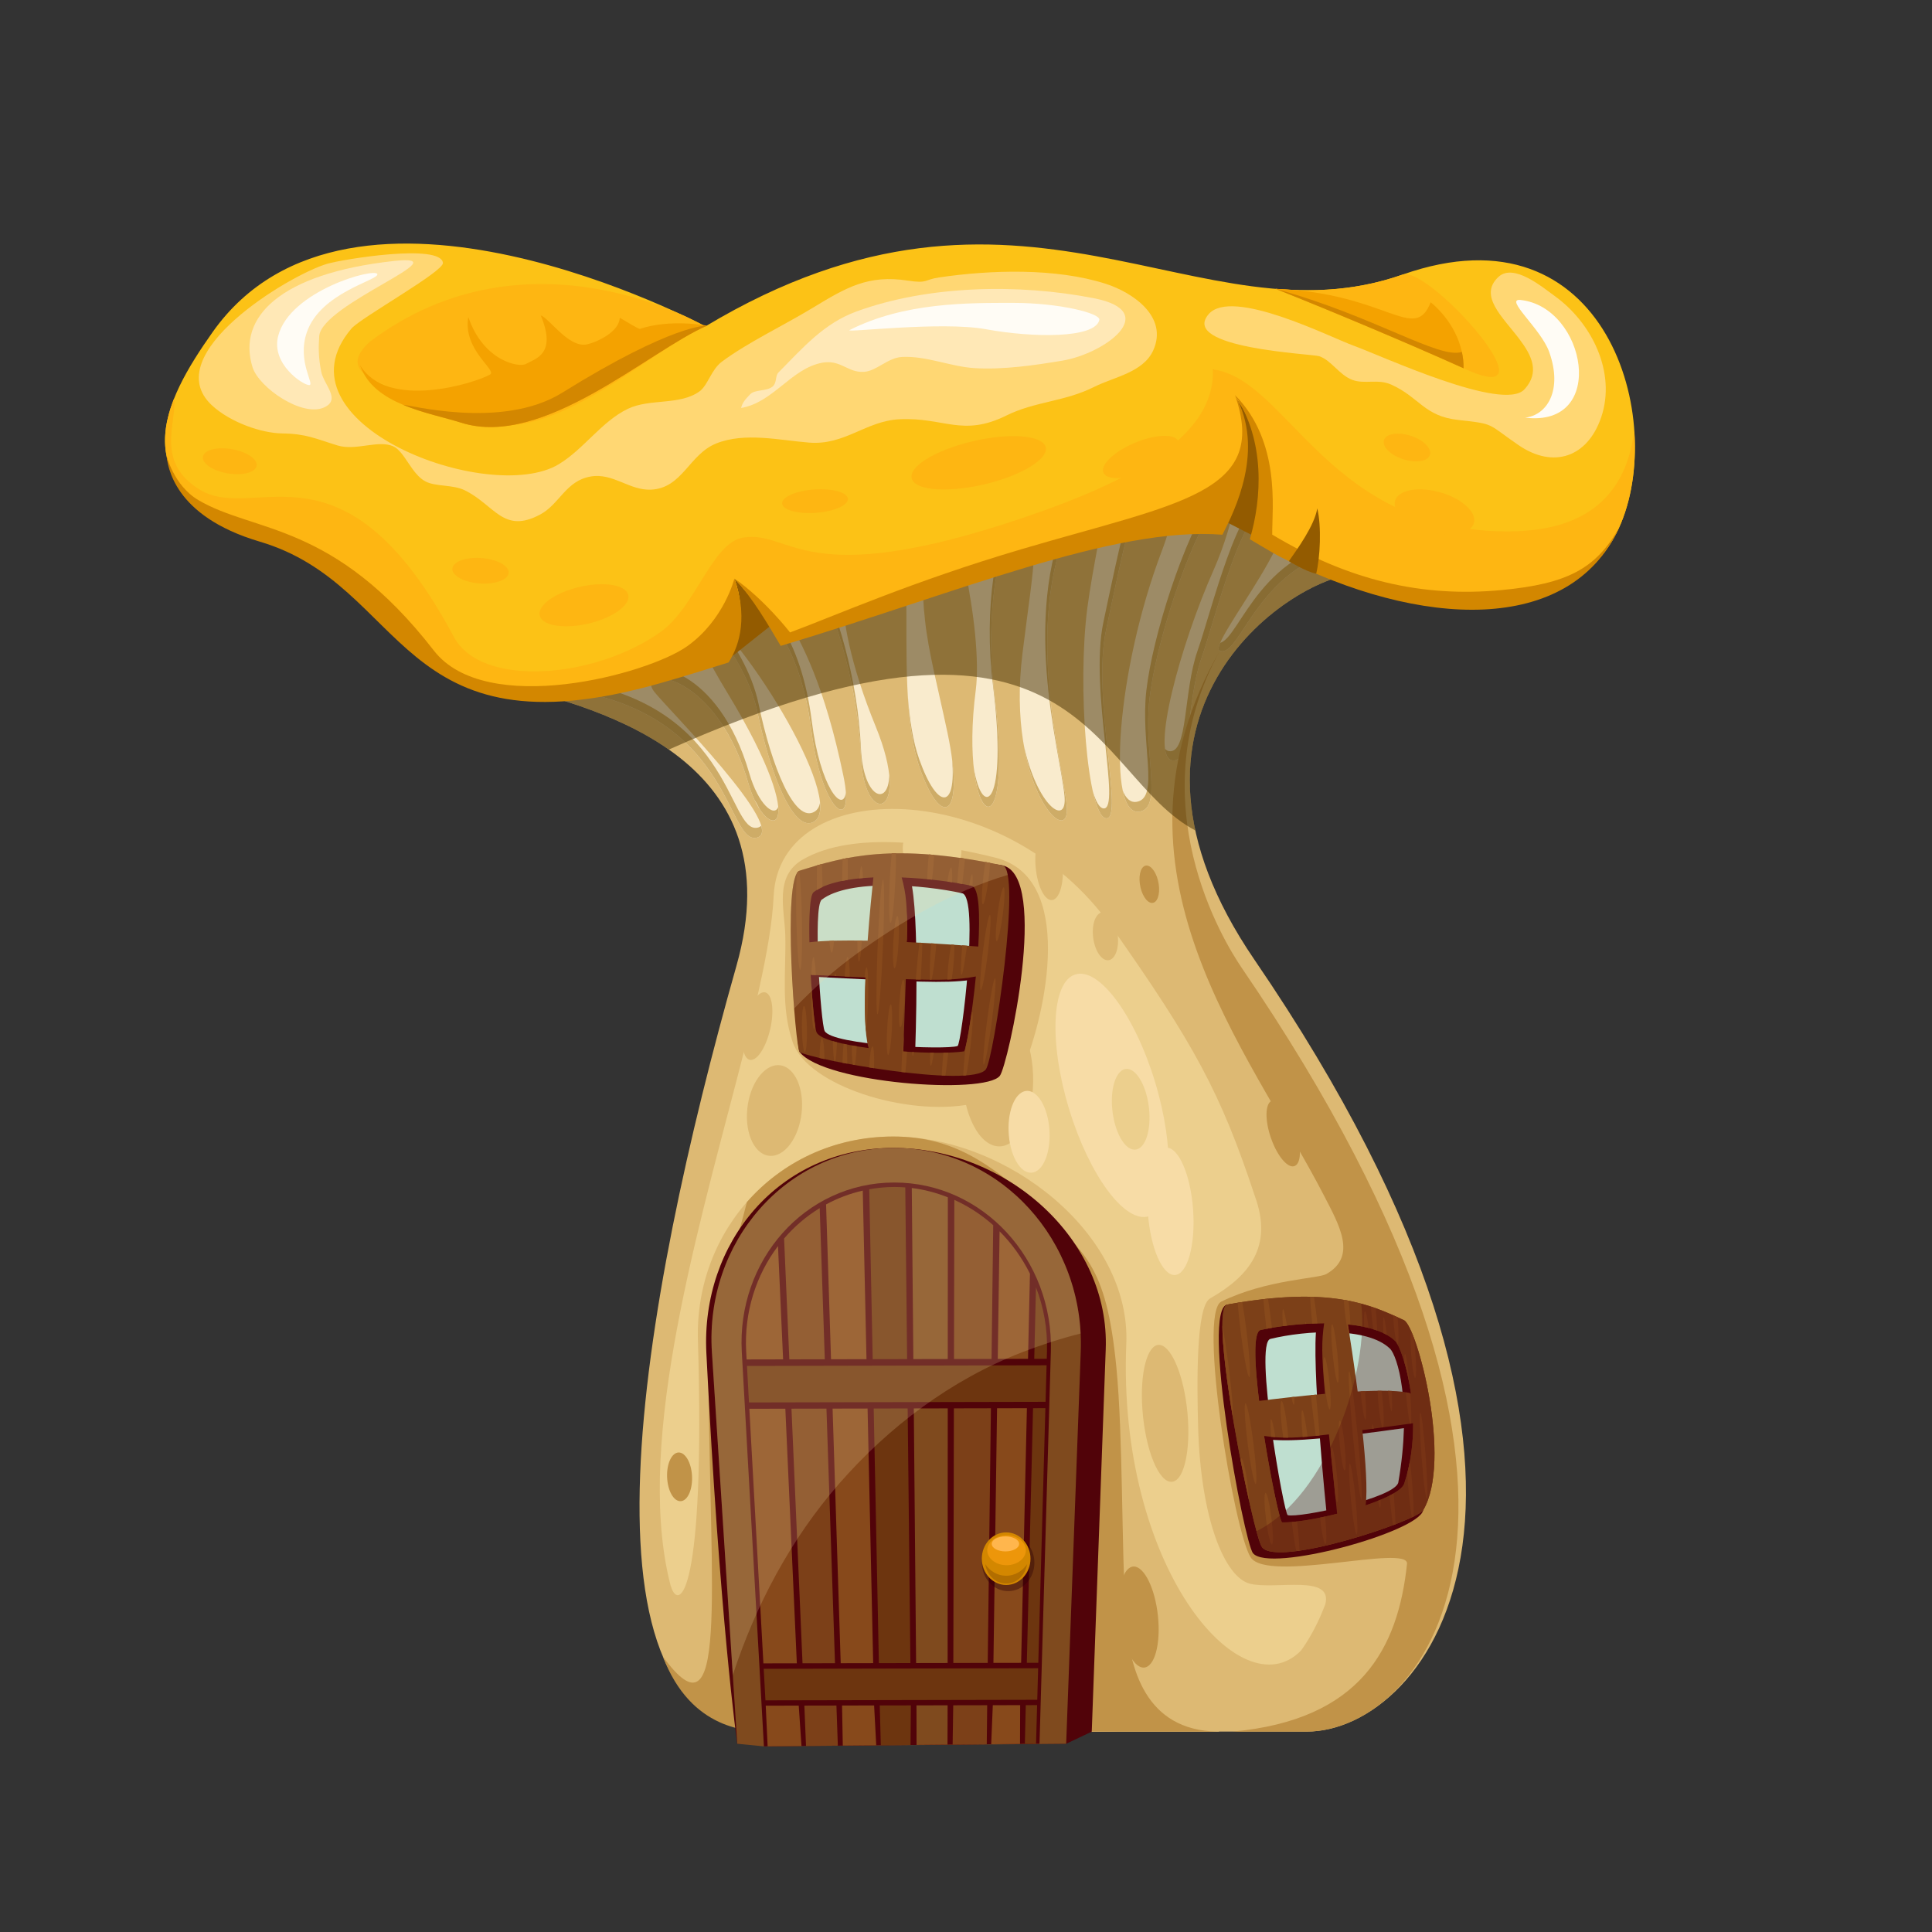 <?xml version="1.0" encoding="utf-8"?>
<!-- Generator: Adobe Illustrator 27.5.0, SVG Export Plug-In . SVG Version: 6.00 Build 0)  -->
<svg version="1.1" id="layer" xmlns="http://www.w3.org/2000/svg" xmlns:xlink="http://www.w3.org/1999/xlink" x="0px" y="0px"
	 viewBox="0 0 450 450" style="enable-background:new 0 0 450 450;" xml:space="preserve">
<rect x="0" y="0" width="450" height="450" fill="#333333" stroke="none"/>
<!-- <rect style="fill:#FFFFFF;" width="450" height="450"/>
<ellipse style="fill:#F2F2F2;" cx="262.071" cy="398.006" rx="133.755" ry="23.873"/>
<ellipse style="fill:#E0E0E0;" cx="263.687" cy="396.006" rx="102.487" ry="16.974"/> -->
<g>
	<g>
		<path style="fill:#DDB973;" d="M315.742,133.62c-21.756-48.642-197.878,25.885-197.878,25.885
			c22.785,5.703,67.198,17.701,53.662,65.477c-22.19,78.32-40.144,178.344,7.586,178.344h125.202
			c28.104,0,72.762-55.52-12.132-179.789C253.401,166.767,299.906,134.899,315.742,133.62z"/>
		<path style="fill:#ECCF8D;" d="M291.188,368.889c-5.961-1.449-11.538-15.19-12.122-36.513c-0.271-9.902-0.533-28.051,2.775-29.941
			c9.201-5.258,14.696-12.148,10.465-23.77c-7.974-24.126-14.125-35.385-33.357-62.715c-24.866-35.336-77.458-35.467-78.752-7.225
			c-2.195,47.902-69.258,187.092,18.691,194.6l55.404,0.007c23.861,0,45.088-5.178,54.372-29.586
			C310.645,366.541,297.13,370.333,291.188,368.889z M226.179,257.155c-14.989,2.941-38.055-4.242-41.55-14.432
			c-2.804-8.176-1.519-16.296-1.716-24.762c-0.142-6.103-2.68-13.838,4.054-17.749c11.976-6.949,32.414-3.561,44.909-0.438
			c18.601,4.649,11.842,36.038,6.384,49.229C236.42,253.449,231.885,256.035,226.179,257.155z"/>
		<path style="fill:#DDB973;" d="M303.017,384.466c-14.002,14.194-42.826-19.748-40.681-71.495
			c1.06-25.577-27.764-48.306-54.359-48.252c-26.594,0.054-46.174,21.768-45.417,47.394c1.751,59.284-4.431,63.611-6.344,57.261
			c-4.434,8.542,9.42,30.377,10.693,31.164c3.477,1.812,7.52,2.788,12.204,2.788h104.746
			C286.079,400.232,312.242,395.217,303.017,384.466z"/>
		<g>
			<path style="fill:#F9EBCD;" d="M127.569,160.092c43.109,3.773,41.423,36.767,48.7,35.02c7.408-1.778-20.763-30.043-23.853-33.949
				c-4.822-6.095,14.168-5.487,21.874,21.246c4.237,14.696,15.654,12.764-4.817-20.952c-20.127-33.151,3.12-14.16,6.984,4.576
				c3.029,14.687,8.556,28.313,13.246,25.287c7.466-4.817-17.822-45.758-28.529-50.949c-16.036-7.774,21.958-16.749,27.807,29.756
				c2.442,19.415,10.336,24.469,7.466,10.597c-8.67-41.905-21.193-39.898-18.624-54.187c2.865-15.936,21.313,17.522,22.719,49.852
				c0.722,16.617,12.114,14.068,3.444-7.126c-11.652-28.483-8.774-44.493-1.437-48.828c14.72-8.697,4.174,37.409,11.72,58.602
				c5.135,14.421,10.569,11.346,6.422-8.349c-4.495-21.354-8.805-32.286-2.087-49.611c3.051-7.867,10.469,25.805,8.67,39.657
				c-4.105,31.597,9.27,40.322,4.335,0.723c-2.218-17.797,0.791-36.526,5.057-37.329c6.249-1.177,4.275,5.551,1.485,28.099
				c-3.853,31.148,11.279,46.077,10.316,35.48c-0.963-10.597-11.078-44.313,2.408-69.841s4.817,5.298,2.408,23.602
				c-2.408,18.303,0,48.648,4.335,49.13c4.335,0.482-3.372-27.937,0-43.832c3.372-15.895,7.691-37.521,12.55-41.383
				c4.86-3.862,5.87,8.683,0.454,22.92c-10.597,27.856-13.005,62.295-5.073,60.727c5.311-1.05,0.738-13.684,2.183-26.208
				c1.445-12.523,8.562-35.329,15.895-46.4s3.938,5.336-0.963,16.377c-7.711,17.369-14.843,43.437-9.633,44.313
				c4.544,0.764,3.372-13.968,6.743-23.602c3.372-9.633,9.688-36.306,16.377-36.125c12.609,0.341-15.358,32.935-12.042,34.198
				c5.195,1.978,9.29-23.791,35.059-24.272l-69.257-52.794l-114.154,53.946L127.569,160.092z"/>
			<g>
				<path style="fill:#CEAC67;" d="M202.511,118.868c-3.79,2.239-6.372,7.635-6.339,16.286c0.299-7.728,2.806-12.61,6.376-14.719
					c5.506-3.253,7.476,1.164,8.181,9.076C210.156,120.663,208.332,115.429,202.511,118.868z"/>
				<path style="fill:#CEAC67;" d="M200.525,174.233c-1.391-31.99-19.645-65.096-22.479-49.328c-0.108,0.6-0.179,1.161-0.235,1.707
					c0.005-0.026,0.007-0.05,0.012-0.076c2.865-15.936,21.313,17.522,22.719,49.852c0.561,12.912,7.559,14.245,6.587,4.259
					C206.913,188.033,201.035,185.963,200.525,174.233z"/>
				<path style="fill:#CEAC67;" d="M189.801,189.007c-4.641,2.994-10.109-10.489-13.106-25.021
					c-1.529-7.413-6.123-14.858-9.815-19.036c-1.148-1.175-2.244-2.178-3.267-2.981c-1.34-0.814-2.086-0.473-1.744,1.423
					c2.321-0.714,12.188,11.007,14.587,22.642c3.029,14.687,8.556,28.313,13.246,25.287c1.108-0.715,1.48-2.24,1.3-4.311
					C190.818,187.905,190.438,188.597,189.801,189.007z"/>
				<path style="fill:#CEAC67;" d="M189.087,168.037c-4.947-39.329-33.1-38.552-31.279-32.695
					c3.794-3.842,26.733-0.514,31.173,34.785c2.175,17.295,8.67,23.18,8.036,14.457
					C196.365,189.626,191.013,183.356,189.087,168.037z"/>
				<path style="fill:#CEAC67;" d="M176.508,192.76c-7.2,1.728-5.532-30.918-48.187-34.652l7.708-29.773l-0.271,0.128l-8.188,31.629
					c43.109,3.773,41.423,36.767,48.7,35.02c1.214-0.291,1.459-1.304,1.029-2.793C177.102,192.516,176.856,192.676,176.508,192.76z"
					/>
				<path style="fill:#CEAC67;" d="M174.55,180.19c-7.235-25.096-24.504-26.919-22.182-21.889
					c3.165-1.648,15.939,3.358,21.922,24.108c0.416,1.443,0.903,2.72,1.42,3.828c0.482,0.785,0.89,1.521,1.211,2.197
					c2.312,3.545,4.695,3.758,4.34-0.465C180.32,190.443,176.595,187.281,174.55,180.19z"/>
				<path style="fill:#CEAC67;" d="M218.397,119.504c-3.401,8.77-3.936,15.888-3.062,23.575c-0.598-7.086,0.102-13.835,3.268-22.001
					c1.853-4.779,5.315,5.774,7.347,17.898C223.995,126.269,220.32,114.545,218.397,119.504z"/>
				<path style="fill:#CEAC67;" d="M296.151,117.385c0.916,0.025,1.596,0.237,2.111,0.578c-0.302-1.28-1.257-2.063-3.133-2.113
					c-6.619-0.179-12.868,26.213-16.204,35.745c-3.336,9.532-2.176,24.109-6.672,23.353c-0.357-0.06-0.649-0.25-0.893-0.538
					c0.21,1.572,0.741,2.545,1.671,2.701c4.544,0.764,3.372-13.968,6.743-23.602C283.146,143.876,289.462,117.204,296.151,117.385z"
					/>
				<path style="fill:#CEAC67;" d="M214.108,176.854c-1.506-4.229-2.277-9.467-2.678-15.054c0.359,6.403,1.136,12.456,2.839,17.238
					c4.54,12.75,9.308,11.813,7.488-2.185C222.802,188.604,218.354,188.779,214.108,176.854z"/>
				<path style="fill:#CEAC67;" d="M267.733,162.822c1.445-12.523,8.562-35.329,15.895-46.4c1.558-2.353,2.628-3.455,3.306-3.641
					c-0.072-2.294-1.27-2.301-4.196,2.116c-7.256,10.955-14.298,33.521-15.728,45.912c-1.43,12.391,3.096,24.893-2.16,25.932
					c-1.46,0.289-2.564-0.659-3.33-2.564c0.727,3.405,2.059,5.243,4.03,4.853C270.862,187.98,266.288,175.345,267.733,162.822z"/>
				<path style="fill:#CEAC67;" d="M317.072,125.713c-23.12,0.951-28.158,22.741-32.865,24.019c-0.434,1.03-0.516,1.692-0.098,1.851
					c5.196,1.978,9.29-23.791,35.059-24.273L317.072,125.713z"/>
				<path style="fill:#CEAC67;" d="M240.252,125.397c-0.337-2.548-1.505-3.341-3.983-2.875c-4.222,0.795-7.199,19.327-5.004,36.936
					c3.539,28.398-2.434,31.666-4.447,19.419c1.634,14.864,8.565,12.868,4.79-17.421c-2.218-17.796,0.791-36.526,5.057-37.329
					C238.527,123.778,239.654,124.136,240.252,125.397z"/>
				<path style="fill:#CEAC67;" d="M257.618,146.766c3.372-15.895,7.691-37.521,12.55-41.383c1.146-0.91,2.074-0.9,2.758-0.179
					c-0.649-1.937-1.852-2.545-3.507-1.229c-4.809,3.821-9.082,25.22-12.418,40.948c-3.336,15.728,4.289,43.847,0,43.37
					c-0.902-0.1-1.718-1.518-2.424-3.845c0.834,3.683,1.866,6.02,3.041,6.15C261.953,191.08,254.246,162.661,257.618,146.766z"/>
				<path style="fill:#CEAC67;" d="M257.597,108.167c-0.213-3.032-2.079-1.661-7.268,8.16c-13.345,25.259-3.336,58.621-2.383,69.106
					c0.664,7.307-6.401,2.336-9.458-11.772c2.796,15.889,10.682,21.791,9.978,14.047c-0.963-10.597-11.078-44.313,2.408-69.841
					C254.627,110.764,256.663,108.028,257.597,108.167z"/>
			</g>
		</g>
		<path style="fill:#C19348;" d="M262.198,376.259c-0.998-16.09-0.612-41.697-2.166-57.714c-2.387-24.605-7.579-26.666-18.75-37.883
			c-10.544-9.647-19.343-15.971-33.306-15.943c-13.881,0.028-25.842,5.965-34.007,15.271c-3.552,14.185-9.021,27.879-8.92,42.507
			c0.335,48.428,4.541,84.211-10.65,63.343c6.607,17.316,20.028,17.485,24.712,17.485h104.435
			C266.824,403.008,262.976,388.801,262.198,376.259z"/>
		<g>
			<g>
				<path style="fill:#510309;" d="M171.717,406.157h76.615l5.958-2.823l3.253-89c1.01-25.579-22.973-47.016-49.568-46.962
					c-26.594,0.054-44.726,22.113-43.451,47.718C167.626,377.39,171.717,406.157,171.717,406.157z"/>
				<path style="fill:#7F4A1E;" d="M171.717,406.157l6.213,0.606l70.402-0.606l3.4-91.4c0.951-25.579-18.551-47.439-43.613-47.385
					c-25.061,0.054-43.96,21.996-42.305,47.568L171.717,406.157z"/>
				<path style="fill:#510309;" d="M177.93,406.763l64.191-0.606l2.644-91.385c0.616-21.29-15.761-39.385-36.536-39.341
					c-20.774,0.045-36.651,18.208-35.45,39.494L177.93,406.763z"/>
				<g>
					<path style="fill:#87491B;" d="M181.21,290.232c-5.108,6.763-7.917,15.396-7.407,24.628l0.098,1.781l8.499-0.018
						L181.21,290.232z"/>
					<path style="fill:#7C4018;" d="M190.928,281.393c-3.116,1.905-5.913,4.296-8.299,7.074l1.222,28.153l8.26-0.018
						L190.928,281.393z"/>
					<path style="fill:#87491B;" d="M200.955,277.317c-3.016,0.688-5.885,1.77-8.544,3.217l1.149,36.065l8.26-0.018L200.955,277.317
						z"/>
					<path style="fill:#6D350F;" d="M210.855,276.571c-0.843-0.062-1.691-0.104-2.548-0.102c-1.993,0.004-3.942,0.195-5.842,0.536
						l0.804,39.574l8.017-0.017L210.855,276.571z"/>
					<path style="fill:#7F4A1E;" d="M220.771,278.876c-2.67-1.053-5.473-1.815-8.396-2.164l0.361,39.846l8.017-0.017
						L220.771,278.876z"/>
					<path style="fill:#7C4018;" d="M231.341,285.379c-2.7-2.411-5.748-4.412-9.057-5.902l-0.081,37.061l8.746-0.019
						L231.341,285.379z"/>
					<path style="fill:#87491B;" d="M239.895,296.667c-1.826-3.673-4.215-7.011-7.071-9.865l-0.425,29.714l7.047-0.015
						L239.895,296.667z"/>
					<path style="fill:#6D350F;" d="M241.301,299.849l-0.406,16.65l2.917-0.006l0.05-1.782
						C244.007,309.483,243.086,304.456,241.301,299.849z"/>
					<polygon style="fill:#6D350F;" points="243.533,326.51 243.77,318.003 173.986,318.152 174.455,326.657 					"/>
					<polygon style="fill:#87491B;" points="186.681,406.68 186.041,397.271 178.356,397.287 178.796,406.755 					"/>
					<polygon style="fill:#7C4018;" points="195.151,406.6 194.819,397.253 187.351,397.268 187.736,406.67 					"/>
					<polygon style="fill:#6D350F;" points="212.082,406.44 212.158,397.216 204.909,397.232 205.161,406.506 					"/>
					<polygon style="fill:#7C4018;" points="229.837,406.273 229.935,397.179 222.028,397.196 221.886,406.348 					"/>
					<polygon style="fill:#87491B;" points="237.582,406.199 237.617,397.163 231.246,397.177 230.866,406.263 					"/>
					<polygon style="fill:#6D350F;" points="241.313,406.157 241.564,397.155 238.927,397.161 238.708,406.157 					"/>
					<polygon style="fill:#7F4A1E;" points="220.691,406.359 220.717,397.199 213.468,397.214 213.483,406.427 					"/>
					<polygon style="fill:#87491B;" points="204.091,406.516 203.598,397.234 196.13,397.25 196.304,406.589 					"/>
					<polygon style="fill:#6D350F;" points="241.599,395.916 241.804,388.564 177.882,388.698 178.288,396.048 					"/>
					<polygon style="fill:#87491B;" points="182.92,328.114 174.537,328.132 177.812,387.43 185.596,387.414 					"/>
					<polygon style="fill:#7C4018;" points="192.497,328.094 184.35,328.111 186.923,387.411 194.488,387.396 					"/>
					<polygon style="fill:#87491B;" points="202.074,328.073 193.926,328.091 195.816,387.393 203.381,387.377 					"/>
					<polygon style="fill:#7C4018;" points="230.805,328.012 222.179,328.031 222.049,387.338 230.059,387.321 					"/>
					<polygon style="fill:#87491B;" points="239.185,327.995 232.235,328.009 231.387,387.318 237.84,387.305 					"/>
					<polygon style="fill:#6D350F;" points="240.615,327.992 239.168,387.302 241.839,387.296 243.491,327.986 					"/>
					<polygon style="fill:#7F4A1E;" points="220.749,328.034 212.841,328.051 213.379,387.356 220.722,387.341 					"/>
					<polygon style="fill:#6D350F;" points="211.411,328.054 203.503,328.07 204.708,387.374 212.051,387.359 					"/>
				</g>
			</g>
			<path style="opacity:0.4;fill:#2D0107;" d="M240.934,364.008c0,3.647-2.737,6.604-6.112,6.604c-3.376,0-6.112-2.957-6.112-6.604
				c0-3.647,2.737-6.604,6.112-6.604C238.197,357.404,240.934,360.361,240.934,364.008z"/>
			<ellipse style="fill:#D38700;" cx="234.353" cy="363.047" rx="5.669" ry="6.125"/>
			<path style="fill:#ED960A;" d="M238.94,361.083c0,1.923-2.012,3.483-4.493,3.483c-2.482,0-4.493-1.559-4.493-3.483
				c0-1.924,2.012-3.483,4.493-3.483C236.928,357.6,238.94,359.159,238.94,361.083z"/>
			<path style="fill:#FFB64D;" d="M237.377,359.605c0,0.966-1.429,1.749-3.191,1.749s-3.191-0.783-3.191-1.749
				c0-0.966,1.429-1.749,3.191-1.749S237.377,358.639,237.377,359.605z"/>
			<path style="fill:#B26E00;" d="M234.353,367.024c-2.004,0-3.767-1.066-4.867-2.689c0.373,2.551,2.401,4.507,4.867,4.507
				c2.466,0,4.494-1.956,4.867-4.507C238.12,365.958,236.357,367.024,234.353,367.024z"/>
		</g>
		<path style="fill:#C19348;" d="M289.221,225.434c-4.078-5.969-24.371-38.693-5.111-73.851
			c-29.135,51.001,6.587,92.598,24.288,126.917c3.527,6.837,7.765,14.149,0.511,18.26c-1.897,1.075-13.857,1.229-24.439,6.405
			c-5.503,2.692,2.961,53.421,6.812,59.538c3.855,6.122,36.94-3.149,36.439,1.562c-2.079,19.579-10.708,36.337-40.639,39.061h17.234
			C332.419,403.326,374.114,349.704,289.221,225.434z"/>
		<path style="fill:#F7DCA6;" d="M269.006,251.914c4.74,15.549,4.108,29.593-1.411,31.368c-5.519,1.775-13.835-9.391-18.575-24.94
			c-4.74-15.549-4.108-29.593,1.411-31.368C255.95,225.198,264.266,236.365,269.006,251.914z"/>
		<path style="fill:#F7DCA6;" d="M277.894,281.741c0.589,8.191-1.29,15.01-4.197,15.23c-2.907,0.221-5.742-6.241-6.331-14.431
			c-0.589-8.191,1.29-15.01,4.197-15.23C274.47,267.089,277.305,273.55,277.894,281.741z"/>
		<path style="opacity:0.5;fill:#422C00;" d="M278.424,193.436c-8.169-37.848,24.546-58.785,37.318-59.817
			c-21.756-48.642-197.877,25.885-197.877,25.885c10.628,2.66,25.961,6.692,37.925,15.084
			C252.446,131.418,253.828,180.445,278.424,193.436z"/>
		<g>
			<g>
				<g>
					<g>
						<g>
							<g>
								<g>
									<path style="fill:#935B00;" d="M292.832,125.268l-18.133-9.3c0,0,0-34.567-0.335-35.574
										c-0.336-1.007,37.252,17.116,37.252,17.116L292.832,125.268z"/>
									<path style="fill:#935B00;" d="M181.24,144.362l6.311-27.282c0,0-34.568,0-35.574-0.336
										c-1.007-0.336,17.116,37.252,17.116,37.252L181.24,144.362z"/>
									<path style="fill:#FCC216;" d="M326.718,63.949c-47.656,16.78-88.6-32.218-162.433,12.081c0,0-82.559-44.3-114.777,1.342
										c-11.384,16.128-22.15,36.245,12.082,47.656c34.232,11.411,32.889,49.67,91.956,33.561
										c5.235-1.428,10.419-2.975,15.548-4.592c2.872-4.414,4.93-10.861,1.957-19.239c4.199,4.339,8.109,10.233,10.95,14.997
										c40.306-13.731,76.274-29.857,102.361-26.438c4.478-8.685,9.484-24.124-1.859-37.282
										c8.974,7.118,15.356,22.202,10.331,39.233c1.49,0.509,2.947,1.087,4.353,1.775c31.547,15.438,68.464,20.808,79.874-4.027
										C388.47,98.181,374.374,47.168,326.718,63.949z"/>
									<path style="fill:#FEB612;" d="M86.088,79.631c-10.094,9.346,9.347,10.468,22.432,17.384
										c17.686,9.348,42.182-15.099,55.765-20.985C164.285,76.03,123.287,51.592,86.088,79.631z"/>
									<path style="fill:#FEB612;" d="M337.252,83.933c29.394,15.86-4.132-22.238-10.533-19.984
										c-10.044,3.536-19.791,4.14-29.611,3.326C310.621,72.66,325.521,77.603,337.252,83.933z"/>
									<path style="fill:#F4A200;" d="M136.673,80.22c-4.187,0.88-8.804-6.176-10.715-6.742
										c3.806,9.093-1.317,10.062-3.461,11.291c-1.585,0.908-9.915-0.647-13.419-10.934c-1.342,7.719,6.845,12.408,5.034,13.424
										c-3.522,1.975-23.828,8.39-30.247-2.192c3.133,9.253,15.992,10.999,23.588,13.399
										c19.075,6.027,43.641-16.726,57.223-22.612c0,0-8.501-1.632-15.633,0.75c-0.244,0.082-3.101-1.646-4.687-2.597
										C144.25,77.284,139.018,79.726,136.673,80.22z"/>
									<path style="fill:#F4A200;" d="M340.887,85.773c0.118-5.432-2.79-11.357-7.654-15.374
										c-3.809,9.688-10.233-2.181-36.126-3.124C310.621,72.66,328.368,80.125,340.887,85.773z"/>
									<path style="fill:#FEB612;" d="M238.118,120.666c-51.126,17.263-53.649,2.814-64.94,4.531
										c-7.324,1.113-11.104,16.131-19.297,21.982c-15.273,10.907-41.77,13.119-48.16,1.174
										c-25.674-47.992-46.09-26.446-59.067-34.232c-10.609-6.366-5.462-15.578-6.074-21.38
										c-4.854,12.126-2.876,24.325,21.009,32.287c34.232,11.411,32.889,49.67,91.956,33.561
										c5.235-1.428,10.419-2.975,15.548-4.592c2.872-4.414,4.93-10.861,1.957-19.239c4.199,4.339,8.109,10.233,10.95,14.997
										c40.306-13.731,76.274-29.857,102.361-26.438c3.439-6.67,11.966-26.562-1.859-37.282
										C283.09,101.536,263.96,111.94,238.118,120.666z"/>
									<path style="fill:#FEB612;" d="M347.526,123.687c-38.93-2.014-47.976-35.369-65.024-37.652
										c13.677,14.39,13.662,27.945,10.331,39.233c0,0,3.635,2.482,5.041,3.17c31.547,15.438,67.776,19.412,79.186-5.423
										c2.928-6.373,4.163-14.471,3.596-22.704C378.073,120.559,362.844,124.479,347.526,123.687z"/>
									<path style="fill:#FFD773;" d="M57.408,99.172c2.911,1.109,5.9,1.749,8.331,1.78c5.565,0.07,7.79,1.237,12.848,2.794
										c4.338,1.335,9.478-1.362,12.995,0.206c2.683,1.196,4.228,6.45,7.513,8.181c2.375,1.251,6.369,0.702,9.13,2.052
										c7.027,3.436,8.978,10.283,17.626,5.638c4.496-2.415,5.939-7.855,11.75-8.839c5.212-0.882,9.002,3.283,14.012,3.065
										c7.353-0.32,8.85-8.213,15.227-10.764c6.67-2.669,14.769-0.73,21.655-0.19c8.296,0.65,13.174-5.042,20.977-5.439
										c10.353-0.528,14.677,4.201,24.913-0.864c6.716-3.323,13.576-3.208,20.494-6.689c4.594-2.312,11.41-3.343,13.737-8.509
										c3.508-7.785-4.679-13.438-11.082-15.496c-11.555-3.712-26.758-3.252-38.743-1.485c-3.722,0.549-2.621,1.468-7.338,0.746
										c-9.214-1.411-14.257,1.541-22.178,6.355c-6.669,4.053-15.158,8.069-21.156,12.543c-2.438,1.819-3.247,5.462-5.143,6.864
										c-4.545,3.362-11.653,1.633-16.777,4.12c-6.086,2.953-10.205,9.338-16.014,12.865c-16.15,9.806-67.093-9.5-48.325-31.581
										c2.136-2.514,21.556-13.296,21.308-15.301c-0.565-4.581-23.437-0.825-27.001,0.23
										c-8.846,2.622-39.427,21.083-26.876,32.891C51.43,96.354,54.376,98.017,57.408,99.172z"/>
									<path style="fill:#FFD773;" d="M353.919,79.01c2.859,3.785,4.797,7.713,1.156,11.674
										c-4.941,5.373-33.124-7.754-39.833-10.185c-5.46-1.978-28.324-13.593-33.724-7.325c-6.84,7.952,24.096,9.235,25.756,9.794
										c2.82,0.949,4.635,4.339,7.683,5.503c2.847,1.087,5.98-0.287,9.076,1.104c6.611,2.969,7.64,7.367,15.605,8.239
										c8.762,0.96,6.676,0.815,14.069,5.873c8.208,5.615,16.106,2.705,19.234-6.475c3.591-10.538-2.264-22.151-10.889-28.315
										c-2.739-1.957-9.478-7.689-13.022-4.409C344.301,68.861,349.982,73.799,353.919,79.01z"/>
								</g>
								<path style="fill:#FFE8B6;" d="M74.351,78.315c-0.19,2.73-0.175,4.865,0.439,8.139c0.586,3.122,4.665,6.536,0.816,8.394
									c-5.13,2.477-15.288-4.558-16.779-9.298C55.179,73.955,65.154,63.71,91.69,60.794
									C108.127,58.988,74.876,70.769,74.351,78.315z"/>
								<path style="fill:#FFE8B6;" d="M192.229,84.388c-0.23,0.021-0.467,0.053-0.714,0.097
									c-7.183,1.304-11.357,9.238-18.892,10.544c0.258-1.265,1.155-2.214,2.131-3.219c1.078-1.11,3.863-0.649,5.186-1.764
									c1.088-0.917,0.553-2.452,1.391-3.3c5.761-5.825,10.558-11.423,18.191-14.21c16.702-6.1,37.773-6.507,55.271-3.071
									c15.859,3.114,2.549,12.885-7.346,14.538c-6.493,1.084-13.84,2.146-20.43,1.743c-5.629-0.344-11.177-2.881-16.883-2.606
									c-3.382,0.164-5.971,3.327-8.97,3.478C197.646,86.795,196.007,84.049,192.229,84.388z"/>
							</g>
							<path style="fill:#D38700;" d="M94.042,94.358c4.542,1.878,9.628,2.913,13.41,4.108
								c19.075,6.027,43.641-16.726,57.224-22.612c0,0-7.768-0.525-33.745,15.628C116.687,100.339,94.239,93.93,94.042,94.358z"/>
							<path style="fill:#D38700;" d="M340.887,85.773c0.027-1.254-0.107-2.534-0.389-3.811
								c-5.251,1.803-20.309-8.324-43.391-14.688C310.621,72.66,328.368,80.125,340.887,85.773z"/>
						</g>
					</g>
				</g>
				<path style="fill:#FFFCF5;" d="M256.059,74.522c-0.987,4.352-15.534,4.154-26.371,2.168c-10.509-1.927-33.215,0.903-31.79,0.181
					c12.732-6.449,27.427-6.322,38.112-6.322C246.694,70.548,256.412,72.963,256.059,74.522z"/>
				<path style="fill:#FFFCF5;" d="M71.461,77.412c-2.348,6.864,1.988,12.282,0.542,12.282c-1.446,0-8.851-4.877-7.225-11.379
					c2.66-10.638,22.759-16.075,23.12-14.45C88.211,65.277,74.649,68.093,71.461,77.412z"/>
				<path style="fill:#FFFCF5;" d="M354.191,69.87c-3.966-0.436,4.685,6.657,6.629,12.058c3.251,9.031-0.542,14.811-5.599,15.353
					C374.548,99.629,369.445,71.547,354.191,69.87z"/>
			</g>
			<path style="fill:#D38700;" d="M238.052,127.882c-25.662,7.566-43.376,15.481-54.037,19.424c0,0-5.988-7.74-12.964-12.548
				c0,0-2.37,9.627-10.987,15.761c-9.254,6.588-46.881,16.649-59.003,1.022c-23.33-30.076-41.795-27.369-54.837-35.046
				c-5.821-3.427-7.467-10.512-7.467-10.512c0.334,2.396,1.436,14.164,21.745,20.172c34.601,10.236,31.592,50.396,92.986,33.054
				c5.222-1.475,11.082-3.295,16.211-4.912c2.872-4.414,4.325-11.16,1.352-19.538c4.199,4.339,7.948,10.915,10.789,15.678
				c40.563-12.141,77.457-27.902,102.881-25.896c2.867-5.561,9.998-19.88,2.949-32.501
				C295.594,114.884,274.709,117.075,238.052,127.882z"/>
			<path style="fill:#D38700;" d="M349.742,137.439c-18.548,1.753-35.561-2.223-53.418-12.916
				c-0.056-6.041,2.045-21.615-8.655-32.483c7.056,10.731,6.251,24.017,3.437,33.554c0,0,5.486,3.285,6.878,4
				c32.913,16.913,67.665,18.257,79.076-6.578C371.658,132.502,365.013,135.996,349.742,137.439z"/>
			<path style="fill:#935B00;" d="M300.199,130.707c0,0,3.955,2.442,6.361,2.924c0.926-3.668,1.286-11.033,0.254-15.217
				C306.191,122.403,302.071,128.031,300.199,130.707z"/>
		</g>
		<path style="fill:#DDB973;" d="M247.523,201.513c0.321,4.496-0.856,8.177-2.641,8.128c-1.792-0.049-3.458-3.834-3.708-8.36
			c-0.245-4.424,0.961-7.875,2.684-7.798C245.574,193.561,247.209,197.117,247.523,201.513z"/>
		<path style="fill:#DDB973;" d="M256.981,212.487c-1.582-0.055-2.665,2.355-2.411,5.426c0.258,3.119,1.792,5.712,3.417,5.749
			c1.619,0.036,2.679-2.482,2.378-5.582C260.069,215.027,258.558,212.542,256.981,212.487z"/>
		<path style="fill:#DDB973;" d="M232.111,234.618c-4.403-0.065-7.981,6.777-7.953,15.605c0.029,9.206,3.935,16.885,8.679,16.79
			c4.696-0.094,8.154-7.781,7.781-16.821C240.259,241.516,236.473,234.683,232.111,234.618z"/>
		<path style="fill:#C19348;" d="M267.085,201.6c-1.204-0.025-1.92,1.877-1.592,4.273c0.331,2.425,1.601,4.423,2.829,4.437
			c1.225,0.014,1.924-1.952,1.568-4.366C269.539,203.56,268.286,201.626,267.085,201.6z"/>
		<path style="fill:#ECCF8D;" d="M262.434,248.966c-2.325,0.022-3.846,4.135-3.377,9.294c0.48,5.281,2.849,9.594,5.269,9.52
			c2.407-0.073,3.872-4.461,3.296-9.689C267.06,252.982,264.747,248.944,262.434,248.966z"/>
		<path style="fill:#C19348;" d="M263.679,364.922c-2.365,0.579-3.667,6.119-2.872,12.544c0.819,6.623,3.53,11.577,6.017,10.882
			c2.469-0.69,3.674-6.666,2.732-13.17C268.642,368.866,266.028,364.347,263.679,364.922z"/>
		<path style="fill:#C19348;" d="M296.14,256.421c-1.487,0.732-1.541,4.606-0.071,8.76c1.515,4.283,4.044,7.178,5.596,6.352
			c1.541-0.82,1.465-4.97-0.115-9.156C300.018,258.315,297.617,255.695,296.14,256.421z"/>
		<path style="fill:#DDB973;" d="M178.075,231.123c-1.65-0.161-3.735,3.104-4.673,7.41c-0.967,4.439-0.342,8.232,1.413,8.347
			c1.742,0.114,3.863-3.454,4.724-7.844C180.374,234.775,179.714,231.283,178.075,231.123z"/>
		<path style="fill:#C19348;" d="M158.028,338.313c-1.553,0.073-2.748,2.554-2.65,5.653c0.102,3.229,1.556,5.83,3.226,5.684
			c1.651-0.144,2.79-2.914,2.57-6.069C160.962,340.55,159.564,338.24,158.028,338.313z"/>
		<path style="fill:#ECCF8D;" d="M217.18,190.541c-3.717-0.197-6.819,2.842-6.904,6.865c-0.087,4.109,2.995,7.623,6.856,7.767
			c3.83,0.144,6.863-3.091,6.805-7.147C223.881,194.055,220.867,190.737,217.18,190.541z"/>
		<path style="fill:#DDB973;" d="M181.258,248.086c-3.374-0.028-6.603,4.393-7.195,10.142c-0.625,6.065,1.907,11.126,5.635,10.995
			c3.672-0.129,6.836-5.252,7.103-11.152C187.054,252.472,184.586,248.115,181.258,248.086z"/>
		<path style="fill:#F7DCA6;" d="M238.743,254.139c-2.506,0.564-4.213,5.069-3.771,10.254c0.462,5.417,3.065,9.397,5.765,8.673
			c2.667-0.715,4.252-5.719,3.595-10.972C243.702,257.062,241.222,253.581,238.743,254.139z"/>
		<path style="fill:#DDB973;" d="M266.078,328.183c0.653,9.357,3.82,17.338,6.952,16.945c3.069-0.385,4.51-8.654,3.377-17.651
			c-1.032-8.199-3.893-14.287-6.511-14.233C267.234,313.298,265.484,319.683,266.078,328.183z"/>
		<path style="opacity:0.2;fill:#F7DCA6;" d="M170.681,390.147c5.353-16.271,13.41-31.563,24.773-44.575
			c11.603-13.287,26.105-24.22,42.627-30.61c4.45-1.721,8.994-3.2,13.616-4.361c-1.172-23.746-19.885-43.282-43.577-43.23
			c-25.061,0.054-43.96,21.996-42.305,47.568L170.681,390.147z"/>
		<g>
			<g>
				<g>
					<g>
						<path style="fill:#510309;" d="M186.973,203.619c10.498-3.224,20.437-6.196,46.537-2.054
							c11.017,2.495,1.265,46.549-0.619,49.003c-3.448,4.492-41.071,1.754-46.663-5.559
							C185.574,244.154,182.757,204.914,186.973,203.619z"/>
						<path style="fill:#510309;" d="M226.289,206.316c-9.926-2.134-30.005-3.754-36.784,1.491
							c-2.208,1.708-0.238,30.758,0.706,32.671c1.777,3.598,26.782,5.547,34.286,4.414
							C225.543,244.733,230.711,207.266,226.289,206.316z"/>
						<path style="fill:#BFDFD0;" d="M224.102,208.055c-9.111-2.027-26.331-3.362-32.708,1.497
							c-2.081,1.586-0.215,28.78,0.675,30.568c1.674,3.361,28.187,4.472,30.964,3.517
							C223.931,243.329,228.145,208.955,224.102,208.055z"/>
						<path style="fill:#510309;" d="M206.198,205c0,0-4.482,31.721-1.179,38.549c4.719,2.1,8.159,0.969,8.159,0.969
							s1.165-31.978-1.149-39.819C209.484,204.546,206.198,205,206.198,205z"/>
					</g>
					<path style="fill:#510309;" d="M188.812,219.896c0.201,2.15,0.349,4.305,0.678,6.449c0.061,0.395,0.064,0.786,0.042,1.172
						c23.717,1.187,30.4,1.548,36.357,0.755c0.06-0.374,0.169-0.762,0.337-1.162c0.843-2.012,1.359-4.083,1.77-6.181
						C218.577,220.192,197.549,218.748,188.812,219.896z"/>
				</g>
				<path style="fill:#7C4018;" d="M233.51,201.566c-25.726-5.333-36.815-2.023-47.253,1.225c-4.193,1.304-0.93,41.641-0.029,42.219
					c2.86,1.835,39.999,8.537,43.402,4.062C231.489,246.627,238.048,202.506,233.51,201.566z M227.857,220.469
					c-3.794-0.292-10.037-0.735-16.633-1.046c0.159-8.478-0.159-11.2-1.204-15.052c6.056,0.238,12.072,1.042,16.27,1.945
					C228.075,206.699,228.296,213.038,227.857,220.469z M189.505,207.806c2.86-2.213,8.094-3.194,13.927-3.44
					c-0.308,2.832-0.886,8.473-1.34,14.737c-5.326-0.107-10.229-0.037-13.563,0.367
					C188.409,213.535,188.623,208.488,189.505,207.806z M190.211,240.477c-0.411-0.832-1.016-6.801-1.386-13.42
					c4.948,0.239,9.168,0.445,12.77,0.613c-0.282,6.864-0.207,13.265,0.722,16.441C196.127,243.288,190.982,242.038,190.211,240.477
					z M210.386,244.91c0.245-6.863,0.448-12.371,0.597-16.844c8.697,0.303,12.113,0.132,16.313-0.622
					c-0.888,8.954-2.304,17.373-2.798,17.447C221.611,245.327,216.133,245.305,210.386,244.91z"/>
			</g>
			<path style="fill:#87491B;" d="M226.414,203.587c0.157-0.009,0.185,1.065,0.108,2.831c-0.075-0.042-0.15-0.085-0.232-0.103
				c-0.17-0.036-0.361-0.072-0.536-0.108C226.028,204.586,226.265,203.596,226.414,203.587z M223.963,227.035
				c0.245-0.015,0.746-2.76,1.264-6.763c-0.361-0.026-0.727-0.052-1.11-0.08C223.789,224.267,223.715,227.051,223.963,227.035z
				 M206.613,239.977c-0.158,3.215-0.038,5.753,0.264,5.732c0.302-0.02,0.682-2.591,0.851-5.806
				c0.174-3.288,0.063-5.993-0.252-5.973C207.163,233.951,206.774,236.689,206.613,239.977z M222.273,220.065
				c-0.22-0.015-0.45-0.03-0.676-0.045c-0.267,1.081-0.549,2.917-0.741,4.978c-0.11,1.176-0.175,2.259-0.198,3.16
				c0.341-0.013,0.673-0.028,0.994-0.045c0.151-0.912,0.294-2.006,0.41-3.19C222.258,222.916,222.327,221.137,222.273,220.065z
				 M216.131,201.412c-0.09,1.243-0.138,2.384-0.154,3.371c0.365,0.035,0.729,0.07,1.089,0.109c0.14-1.029,0.27-2.24,0.37-3.554
				c0.059-0.777,0.1-1.513,0.131-2.213c-0.411-0.036-0.819-0.072-1.22-0.102C216.266,199.773,216.192,200.572,216.131,201.412z
				 M208.056,219.611c-0.167,3.324-0.029,5.949,0.307,5.928c0.336-0.021,0.751-2.68,0.932-6.003
				c0.185-3.397,0.055-6.189-0.294-6.168C208.652,213.389,208.227,216.215,208.056,219.611z M207.236,205.472
				c-0.243,5.319-0.152,9.486,0.195,9.465c0.348-0.021,0.837-4.222,1.101-9.54c0.126-2.528,0.177-4.854,0.162-6.637
				c-0.333,0.004-0.658,0.012-0.984,0.021C207.524,200.58,207.352,202.927,207.236,205.472z M212.876,245.057
				c-0.139-0.007-0.275-0.012-0.415-0.02c0.021,0.623,0.068,0.97,0.142,0.965C212.676,245.997,212.769,245.656,212.876,245.057z
				 M223.3,201.732c-0.135,1.428-0.239,2.765-0.313,3.96c0.387,0.065,0.756,0.132,1.125,0.199c0.168-1.265,0.335-2.699,0.486-4.232
				c0.056-0.569,0.106-1.124,0.153-1.668c-0.425-0.064-0.84-0.122-1.257-0.18C223.427,200.433,223.362,201.076,223.3,201.732z
				 M209.724,239.28c0.32-0.021,0.727-2.442,0.913-5.463c0.19-3.085,0.078-5.616-0.254-5.595c-0.332,0.021-0.748,2.587-0.926,5.671
				C209.283,236.914,209.404,239.301,209.724,239.28z M216.809,248.236c0.166-0.011,0.418-1.178,0.685-3.034
				c-0.283-0.003-0.555-0.003-0.845-0.009C216.591,247.074,216.641,248.247,216.809,248.236z M229.05,204.158
				c-0.41,3.632-0.454,6.5-0.107,6.48c0.347-0.021,0.965-2.922,1.39-6.554c0.13-1.117,0.223-2.158,0.285-3.09
				c-0.37-0.07-0.735-0.138-1.099-0.205C229.352,201.791,229.189,202.933,229.05,204.158z M232.153,219.244
				c0.337-0.021,0.965-2.762,1.412-6.19c0.457-3.504,0.551-6.386,0.2-6.365c-0.35,0.021-1.001,2.936-1.444,6.44
				C231.887,216.557,231.816,219.265,232.153,219.244z M228.872,222.14c-0.567,4.766-0.75,8.505-0.425,8.484
				c0.325-0.021,1.05-3.794,1.635-8.56c0.604-4.919,0.83-9.008,0.486-8.987C230.224,213.098,229.457,217.22,228.872,222.14z
				 M186.373,225.888c0.34-0.021,0.523-5.114,0.404-11.615c-0.092-5.046-0.339-9.489-0.61-11.427
				c-0.208,0.096-0.399,0.284-0.57,0.57c-0.156,2.17-0.203,6.306-0.099,10.933C185.643,220.851,186.032,225.91,186.373,225.888z
				 M220.676,205.337c0.371,0.053,0.727,0.108,1.087,0.163c0.076-2.039-0.006-3.445-0.251-3.431
				C221.275,202.083,220.956,203.408,220.676,205.337z M211.299,219.426c0.023,0.035,0.044,0.084,0.07,0.082
				c0.021-0.001,0.044-0.049,0.066-0.075C211.39,219.43,211.345,219.428,211.299,219.426z M213.303,228.138
				c0.393,0.011,0.776,0.02,1.145,0.029c0.216-3.492,0.35-6.53,0.378-8.559c-0.226-0.012-0.45-0.025-0.678-0.037
				C213.888,221.594,213.586,224.637,213.303,228.138z M216.667,228.203c0.094,0.001,0.181,0.001,0.274,0.001
				c0.336-0.889,0.812-4.27,1.159-8.408c-0.4-0.024-0.809-0.048-1.218-0.072c-0.002,0.019-0.003,0.036-0.005,0.055
				C216.549,223.934,216.476,227.314,216.667,228.203z M211.226,219.239c0.052-2.877,0.047-5.081-0.024-6.895
				c-0.007,0.104-0.015,0.202-0.021,0.307C210.992,215.846,211.022,218.452,211.226,219.239z M197.224,243.278
				c-0.249-0.05-0.492-0.101-0.731-0.153c-0.123,1.097-0.22,2.646-0.268,4.416c0.366,0.07,0.736,0.14,1.114,0.21
				C197.351,245.977,197.309,244.408,197.224,243.278z M194.958,242.765c-0.344-0.088-0.671-0.18-0.985-0.272
				c0.071,2.451,0.204,4.189,0.369,4.677c0.059,0.012,0.119,0.024,0.178,0.036C194.691,246.791,194.849,245.137,194.958,242.765z
				 M199.548,243.7c-0.386-0.063-0.765-0.129-1.136-0.196c-0.033,2.046,0.069,3.758,0.251,4.488c0.132,0.024,0.269,0.047,0.402,0.07
				C199.285,247.41,199.476,245.74,199.548,243.7z M187.273,234.304c-0.331,0.021-0.549,2.511-0.49,5.504
				c0.058,2.932,0.363,5.248,0.682,5.227c0.318-0.021,0.54-2.372,0.493-5.304C187.91,236.738,187.603,234.283,187.273,234.304z
				 M191.442,241.783c-0.299,0.02-0.53,2.07-0.549,4.64c0.361,0.084,0.743,0.17,1.136,0.257
				C192.01,243.957,191.754,241.762,191.442,241.783z M203.578,248.765c0.11-2.786-0.055-5.068-0.371-5.047
				c-0.308,0.021-0.636,2.225-0.744,4.914c0.369,0.059,0.74,0.117,1.113,0.174C203.576,248.793,203.577,248.78,203.578,248.765z
				 M231.762,227.858c-0.327,0.021-1.205,4.787-1.933,10.441c-0.701,5.442-1.003,9.689-0.697,9.669
				c0.306-0.021,1.119-4.302,1.842-9.744C231.724,232.569,232.089,227.837,231.762,227.858z M211.248,245.584
				c0.014-0.212,0.024-0.411,0.036-0.619c-0.3-0.019-0.597-0.034-0.898-0.055c0.048-1.349,0.094-2.632,0.139-3.879
				c-0.156,1.301-0.301,2.897-0.409,4.629c-0.094,1.502-0.146,2.882-0.16,4.029c0.305,0.037,0.608,0.072,0.912,0.107
				C211.01,248.608,211.143,247.163,211.248,245.584z M225.041,250.478c0.301-1.457,0.655-3.744,0.963-6.357
				c0.544-4.606,0.738-8.434,0.418-8.413c-0.038,0.002-0.083,0.063-0.131,0.172c-0.489,3.507-0.985,6.361-1.359,7.86
				c-0.018,0.153-0.036,0.304-0.054,0.458c-0.298,2.614-0.474,4.89-0.509,6.328C224.601,250.512,224.821,250.495,225.041,250.478z
				 M190.254,207.063c0.001,0.085,0.002,0.166,0.003,0.251c0.401-0.251,0.834-0.484,1.3-0.699c-0.01-1.954-0.051-3.789-0.116-5.37
				c-0.381,0.105-0.759,0.212-1.134,0.319C190.26,203.196,190.24,205.075,190.254,207.063z M220.86,245.171
				c-0.362,0.012-0.732,0.021-1.118,0.028c-0.191,2.021-0.325,3.853-0.397,5.313c0.287,0.013,0.579,0.028,0.858,0.037
				C220.421,249.075,220.65,247.218,220.86,245.171z M193.711,221.862c0.215-0.013,0.411-1.101,0.533-2.757
				c-0.355,0.01-0.704,0.02-1.046,0.033C193.306,220.796,193.494,221.875,193.711,221.862z M200.637,201.777
				c-0.164,0.009-0.337,1.085-0.492,2.826c0.281-0.028,0.558-0.059,0.844-0.082C200.92,202.812,200.8,201.768,200.637,201.777z
				 M204.39,236.247c0.324-0.021,0.864-6.517,1.223-14.916c0.38-8.886,0.413-16.461,0.054-16.44
				c-0.359,0.021-0.944,7.629-1.288,16.516C204.053,229.807,204.065,236.269,204.39,236.247z M188.986,227.065
				c0.358,0.017,0.688,0.033,1.038,0.05c-0.129-2.472-0.338-4.146-0.563-4.132C189.241,222.997,189.067,224.642,188.986,227.065z
				 M200.084,223.979c0.216-0.013,0.458-1.945,0.647-4.898c-0.353-0.005-0.704-0.01-1.052-0.013
				C199.72,222.051,199.866,223.993,200.084,223.979z M197.413,222.945c-0.289,0.018-0.557,1.951-0.66,4.495
				c0.398,0.019,0.793,0.038,1.178,0.056C197.917,224.893,197.708,222.927,197.413,222.945z M189.63,239.756
				c0.09-0.006,0.172-0.295,0.244-0.794c-0.313-2.027-0.662-5.755-0.93-9.945c-0.009,0.833-0.009,1.715,0.002,2.628
				C189,236.202,189.306,239.778,189.63,239.756z M196.144,205.192c0.428-0.087,0.856-0.173,1.304-0.246
				c0.018-1.836,0.013-3.563-0.01-5.101c-0.389,0.073-0.773,0.148-1.152,0.226C196.222,201.621,196.173,203.357,196.144,205.192z
				 M201.7,240.367c0.2-1.436,0.38-3.862,0.472-6.651c0.151-4.607,0.004-8.431-0.333-8.41c-0.162,0.01-0.335,0.913-0.485,2.352
				c0.078,0.004,0.164,0.008,0.242,0.011C201.398,232.446,201.383,236.97,201.7,240.367z M194.581,226.736
				c-0.068,0.004-0.135,0.218-0.198,0.59c0.131,0.006,0.266,0.013,0.395,0.019C194.718,226.954,194.652,226.732,194.581,226.736z"/>
		</g>
		<path style="opacity:0.2;fill:#F7DCA6;" d="M199.378,222.267c10.243-7.465,22.611-14.715,35.347-18.476
			c-0.251-1.309-0.646-2.108-1.215-2.226c-25.726-5.333-36.815-2.023-47.253,1.225c-2.859,0.889-2.251,19.915-1.29,32.121
			C189.372,230.294,194.182,226.053,199.378,222.267z"/>
		<g>
			<g>
				<g>
					<g>
						<path style="fill:#510309;" d="M326.542,308.29c-8.151-3.72-16.464-7.432-40.623-4.448
							c-6.307,0.779,3.811,55.322,5.931,57.931c3.798,4.675,38.648-4.963,39.63-10.009
							C331.667,350.804,329.647,309.707,326.542,308.29z"/>
						<path style="fill:#7C4018;" d="M326.994,307.493c-8.066-3.761-17.329-7.937-41.075-3.651
							c-4.754,0.858,5.959,53.943,8.05,56.552c3.748,4.676,36.024-6.124,37.511-8.629
							C338.32,340.238,330.068,308.927,326.994,307.493z"/>
						<path style="fill:#510309;" d="M293.632,309.78c9.175-2.038,25.854-2.923,31.39,2.625c1.746,1.75,6.999,18.104,2.065,33.105
							c-1.027,3.875-21.356,9.256-28.44,9.082C297.625,354.568,289.291,310.744,293.632,309.78z"/>
						<path style="fill:#BFDFD0;" d="M295.905,311.857c8.289-2.013,22.593-2.856,27.854,2.277c1.666,1.625,5.19,12.498,1.925,31.198
							c-0.985,3.643-23.059,8.282-25.746,7.583C299.057,352.685,292.02,312.801,295.905,311.857z"/>
						<path style="fill:#510309;" d="M311.709,309.029c0,0,6.246,33.688,4.124,41.365c-3.773,2.911-6.837,2.133-6.837,2.133
							s-3.685-35.461-2.292-44.038C308.893,308.418,311.709,309.029,311.709,309.029z"/>
					</g>
					<path style="fill:#510309;" d="M328.022,324.403c0.023,2.172,0.574,2.424,0.503,4.605c-0.013,0.403,0.031,3.023,0.078,3.412
						c-18.94,2.651-26.988,3.393-32.72,2.907c-0.09-0.433-0.23-0.878-0.427-1.334c-0.998-2.304-1.685-4.707-2.27-7.153
						C302.121,325.675,321.337,323.418,328.022,324.403z"/>
				</g>
				<path style="fill:#7C4018;" d="M326.994,307.493c-8.066-3.761-17.329-7.937-41.075-3.651c-4.754,0.858,5.959,53.943,8.05,56.552
					c3.748,4.676,36.024-6.124,37.511-8.629C338.32,340.238,330.068,308.927,326.994,307.493z M328.641,324.585
					c-2.132-0.733-6.902-0.773-12.416-0.485c-0.873-6.635-1.797-12.603-2.277-15.618c4.698,0.481,8.817,1.661,11.074,3.923
					C325.922,313.307,327.753,318.1,328.641,324.585z M293.632,309.78c4.013-0.892,9.463-1.562,14.787-1.571
					c-0.589,4.171-0.641,7.127,0.199,16.435c-5.935,0.517-11.731,1.2-15.349,1.654C292.196,317.599,291.873,310.171,293.632,309.78z
					 M298.647,354.592c-0.482-0.012-2.585-9.743-4.223-20.135c4.214,0.606,7.358,0.567,15.113-0.358
					c0.498,4.906,1.129,10.949,1.908,18.479C306.449,353.839,301.485,354.662,298.647,354.592z M327.087,345.51
					c-0.428,1.617-4.223,3.495-9.01,5.124c0.473-3.49,0.013-10.282-0.767-17.53c3.307-0.441,7.199-0.972,11.836-1.598
					C329.178,335.979,328.632,340.811,327.087,345.51z"/>
			</g>
			<g>
				<path style="fill:#87491B;" d="M328.478,324.542c-0.294-0.092-0.634-0.172-1.012-0.241c0.292,3.521,0.665,6.395,0.934,7.305
					c0.093-0.013,0.179-0.024,0.272-0.037C328.789,330.64,328.718,327.896,328.478,324.542z"/>
				<path style="fill:#87491B;" d="M318.017,330.627c0.251-0.038,0.208-2.838-0.077-6.605c-0.348,0.014-0.703,0.031-1.058,0.048
					C317.29,327.879,317.763,330.666,318.017,330.627z"/>
				<path style="fill:#87491B;" d="M307.545,354.095c0.342,3.146,0.87,5.611,1.181,5.529c0.311-0.082,0.292-2.669-0.043-5.802
					c-0.021-0.199-0.045-0.386-0.068-0.58c-0.379,0.083-0.757,0.166-1.13,0.243C307.504,353.688,307.522,353.886,307.545,354.095z"
					/>
				<path style="fill:#87491B;" d="M319.699,331.78c-0.082,0.013-0.126,0.386-0.139,1.021c0.154-0.021,0.301-0.04,0.457-0.061
					C319.892,332.12,319.781,331.767,319.699,331.78z"/>
				<path style="fill:#87491B;" d="M319.384,305.159c0.144,1.646,0.307,3.169,0.471,4.456c0.315,0.096,0.623,0.197,0.922,0.305
					c-0.056-1.362-0.162-3.018-0.317-4.812c-0.012-0.137-0.024-0.27-0.036-0.405c-0.363-0.13-0.734-0.256-1.111-0.38
					C319.336,304.598,319.36,304.877,319.384,305.159z"/>
				<path style="fill:#87491B;" d="M327.094,317.241c0.445,1.509,0.876,3.309,1.227,5.313c-0.35-4.073-0.806-7.23-1.06-7.207
					C327.142,315.359,327.089,316.071,327.094,317.241z"/>
				<path style="fill:#87491B;" d="M313.159,304.784c0.324,3.415,0.838,6.145,1.148,6.124c0.007,0,0.011-0.02,0.018-0.023
					c-0.143-0.919-0.272-1.742-0.377-2.402c0.196,0.02,0.384,0.049,0.578,0.071c-0.022-1.053-0.097-2.369-0.233-3.82
					c-0.058-0.619-0.124-1.205-0.192-1.77c-0.36-0.071-0.727-0.138-1.101-0.201C313.041,303.4,313.091,304.073,313.159,304.784z"/>
				<path style="fill:#87491B;" d="M324.116,328.742c0.175-0.026,0.174-1.905,0.029-4.762c-0.282-0.012-0.568-0.021-0.865-0.028
					C323.62,326.87,323.939,328.769,324.116,328.742z"/>
				<path style="fill:#87491B;" d="M322.109,326.806c-0.091-1.053-0.203-2.026-0.322-2.871c-0.293,0-0.6,0.005-0.904,0.009
					c0.028,0.883,0.087,1.907,0.184,3.008c0.247,2.825,0.637,5.11,0.921,5.522c0.057-0.008,0.111-0.015,0.169-0.023
					C322.365,331.978,322.353,329.635,322.109,326.806z"/>
				<path style="fill:#87491B;" d="M286.093,317.662c-0.453-3.466-0.942-6.625-1.371-8.952c-0.003,4.936,1.028,13.002,2.419,21.334
					C287.322,328.954,286.902,323.854,286.093,317.662z"/>
				<path style="fill:#87491B;" d="M324.537,307.362c0.203,2.503,0.512,4.601,0.772,5.421c0.071,0.108,0.144,0.232,0.22,0.372
					c0.274-0.07,0.292-2.658,0.037-5.853c-0.013-0.168-0.029-0.326-0.044-0.49c-0.349-0.16-0.703-0.319-1.06-0.477
					C324.485,306.67,324.509,307.01,324.537,307.362z"/>
				<path style="fill:#87491B;" d="M328.69,315.359c0.24,3.126,0.652,5.617,0.922,5.585c0.27-0.032,0.298-2.564,0.063-5.677
					c-0.112-1.481-0.264-2.818-0.421-3.828c-0.215-0.561-0.427-1.07-0.634-1.525C328.477,310.673,328.495,312.821,328.69,315.359z"
					/>
				<path style="fill:#87491B;" d="M302.156,354.742c-0.014-0.124-0.029-0.244-0.044-0.366c-0.42,0.049-0.828,0.093-1.215,0.126
					c0.02,0.175,0.039,0.348,0.06,0.525c0.3,2.556,0.651,4.8,0.959,6.253c0.25-0.032,0.496-0.061,0.752-0.098
					C302.635,359.665,302.457,357.343,302.156,354.742z"/>
				<path style="fill:#87491B;" d="M322.279,306.842c-0.154,0.009-0.173,1.432-0.081,3.668c0.283,0.134,0.569,0.266,0.831,0.414
					C322.725,308.432,322.444,306.833,322.279,306.842z"/>
				<path style="fill:#87491B;" d="M317.922,305.443c-0.223,0.011-0.282,1.508-0.177,3.628c0.348,0.074,0.695,0.149,1.03,0.234
					C318.496,307.045,318.155,305.431,317.922,305.443z"/>
				<path style="fill:#87491B;" d="M314.384,340.915c-0.302,0.058-0.178,3.861,0.274,8.444c0.446,4.528,1.043,8.097,1.337,8.02
					c0.293-0.077,0.179-3.756-0.259-8.266C315.293,344.549,314.686,340.857,314.384,340.915z"/>
				<path style="fill:#87491B;" d="M316.244,334.595c-0.789-8.34-1.691-15.207-1.998-15.174c-0.308,0.033,0.106,6.982,0.911,15.358
					c0.788,8.198,1.652,14.664,1.945,14.596C317.395,349.307,317.017,342.759,316.244,334.595z"/>
				<path style="fill:#87491B;" d="M321.442,351.176c0.111-0.027,0.154-0.718,0.137-1.862c-0.188,0.079-0.386,0.157-0.581,0.235
					C321.178,350.599,321.335,351.202,321.442,351.176z"/>
				<path style="fill:#87491B;" d="M312.058,330.883c-0.311,0.047-0.299,2.725,0.026,5.957c0.322,3.205,0.828,5.735,1.132,5.674
					c0.304-0.06,0.296-2.677-0.019-5.869C312.878,333.427,312.368,330.837,312.058,330.883z"/>
				<path style="fill:#87491B;" d="M304.015,308.362c0.088-0.006,0.175-0.014,0.263-0.019c-0.069-0.249-0.128-0.389-0.173-0.386
					C304.059,307.96,304.031,308.106,304.015,308.362z"/>
				<path style="fill:#87491B;" d="M290.595,345.828c-0.448-3.459-1.113-6.235-1.481-6.173c-0.074,0.013-0.125,0.165-0.164,0.386
					c0.669,3.437,1.35,6.697,1.995,9.572C290.894,348.553,290.779,347.25,290.595,345.828z"/>
				<path style="fill:#87491B;" d="M290.089,326.859c-0.371,0.046-0.123,4.373,0.546,9.601c0.66,5.159,1.48,9.233,1.839,9.163
					c0.358-0.07,0.128-4.239-0.52-9.374C291.297,331.046,290.459,326.813,290.089,326.859z"/>
				<path style="fill:#87491B;" d="M294.95,309.31c0.008,0.066,0.016,0.129,0.023,0.194c0.415-0.081,0.847-0.158,1.285-0.233
					c-0.001-0.013-0.003-0.025-0.004-0.038c-0.289-2.482-0.6-4.799-0.895-6.743c-0.363,0.037-0.723,0.073-1.095,0.114
					C294.426,304.545,294.658,306.846,294.95,309.31z"/>
				<path style="fill:#87491B;" d="M288.971,310.117c0.749,5.951,1.648,10.68,2.018,10.642c0.369-0.037,0.08-4.804-0.655-10.725
					c-0.316-2.548-0.664-4.898-0.989-6.764c-0.355,0.055-0.707,0.108-1.069,0.168C288.419,305.297,288.656,307.611,288.971,310.117z
					"/>
				<path style="fill:#87491B;" d="M328.929,345.612c-0.159-2.003-0.345-3.841-0.527-5.298c-0.173,0.941-0.387,1.884-0.63,2.825
					c0.053,0.851,0.117,1.754,0.192,2.691c0.274,3.394,0.619,6.264,0.89,7.577c0.146-0.069,0.277-0.134,0.413-0.201
					C329.31,351.777,329.191,348.915,328.929,345.612z"/>
				<path style="fill:#87491B;" d="M294.762,347.71c-0.352,0.072-0.296,2.862,0.123,6.205c0.415,3.314,1.029,5.908,1.373,5.822
					c0.343-0.086,0.293-2.809-0.114-6.108C295.733,350.299,295.113,347.638,294.762,347.71z"/>
				<path style="fill:#87491B;" d="M332.335,349.158c0.256-0.063,0.134-4.521-0.278-10.029c-0.418-5.588-0.974-10.144-1.239-10.103
					c-0.265,0.041-0.131,4.682,0.296,10.292C331.534,344.847,332.079,349.221,332.335,349.158z"/>
				<path style="fill:#87491B;" d="M324.624,347.824c-0.301,0.176-0.623,0.352-0.968,0.527c0.266,2.873,0.559,5.335,0.807,6.88
					c0.193-0.073,0.38-0.145,0.568-0.218C325.005,353.356,324.863,350.777,324.624,347.824z"/>
				<path style="fill:#87491B;" d="M301.356,327.221c0.126-0.016,0.167-0.708,0.135-1.88c-0.231,0.025-0.46,0.05-0.687,0.074
					C301.034,326.572,301.23,327.238,301.356,327.221z"/>
				<path style="fill:#87491B;" d="M298.49,326.306c-0.348,0.044-0.301,2.895,0.103,6.341c0.092,0.782,0.194,1.52,0.301,2.203
					c0.38,0.009,0.77,0.012,1.171,0.009c-0.054-0.739-0.13-1.549-0.228-2.397C299.441,329.031,298.837,326.263,298.49,326.306z"/>
				<path style="fill:#87491B;" d="M298.843,304.931c-0.193,0.008-0.191,1.546-0.037,3.946c0.31-0.042,0.629-0.078,0.945-0.117
					C299.372,306.414,299.034,304.922,298.843,304.931z"/>
				<path style="fill:#87491B;" d="M303.31,328.49c-0.267,0.036-0.205,2.655,0.11,6.226c0.367-0.026,0.75-0.057,1.145-0.091
					C304.092,331.043,303.578,328.453,303.31,328.49z"/>
				<path style="fill:#87491B;" d="M296.065,330.545c-0.192,0.027-0.173,1.63,0.008,4.119c0.332,0.035,0.663,0.065,0.994,0.091
					C296.639,332.165,296.263,330.517,296.065,330.545z"/>
				<path style="fill:#87491B;" d="M305.643,308.278c0.401-0.017,0.801-0.032,1.202-0.042c-0.248-2.374-0.532-4.534-0.799-6.164
					c-0.292-0.01-0.591-0.017-0.89-0.023C305.229,303.691,305.395,305.876,305.643,308.278z"/>
				<path style="fill:#87491B;" d="M311.383,343.424c-0.362-3.546-0.902-6.402-1.204-6.35c-0.125,0.022-0.186,0.562-0.191,1.419
					c0.31,3.008,0.66,6.383,1.052,10.168c0.173,0.782,0.335,1.25,0.456,1.223C311.791,349.817,311.742,346.938,311.383,343.424z"/>
				<path style="fill:#87491B;" d="M311.5,315.267c-0.37-3.765-0.923-6.829-1.232-6.81c-0.31,0.018-0.253,3.125,0.124,6.907
					c0.374,3.746,0.92,6.729,1.223,6.694C311.917,322.023,311.867,318.997,311.5,315.267z"/>
				<path style="fill:#87491B;" d="M307.37,334.347c-0.19-2.576-0.488-5.875-0.867-9.511c-0.4,0.038-0.793,0.076-1.189,0.115
					c0.397,3.641,0.801,6.933,1.159,9.491C306.764,334.412,307.064,334.38,307.37,334.347z"/>
				<path style="fill:#87491B;" d="M308.473,316.11c-0.324,0.029-0.303,2.817,0.046,6.201c0.345,3.355,0.881,6.018,1.199,5.974
					c0.317-0.044,0.3-2.766-0.039-6.107C309.337,318.81,308.796,316.081,308.473,316.11z"/>
			</g>
		</g>
		<path style="opacity:0.3;fill:#510309;" d="M326.994,307.493c-2.943-1.372-6.049-2.798-9.956-3.85
			c1.997,15.128-7.727,44.761-24.376,52.997c0.558,2.031,1.018,3.391,1.308,3.753c3.748,4.676,36.024-6.124,37.511-8.629
			C338.32,340.238,330.068,308.927,326.994,307.493z"/>
	</g>
	<path style="fill:#FEB612;" d="M190.036,119.446c-4.23,0.304-7.751-0.666-7.865-2.168c-0.114-1.501,3.223-2.965,7.452-3.269
		c4.23-0.304,7.751,0.666,7.865,2.168C197.602,117.678,194.265,119.142,190.036,119.446z"/>
	<path style="fill:#FEB612;" d="M332.961,106.19c0.73-1.404-0.98-3.419-3.861-4.511c-2.926-1.108-5.927-0.84-6.659,0.611
		c-0.729,1.446,1.088,3.486,4.016,4.548C329.34,107.884,332.234,107.589,332.961,106.19z"/>
	<path style="fill:#FEB612;" d="M59.738,108.644c0.431-1.499-1.922-3.265-5.328-3.951c-3.487-0.703-6.713-0.006-7.129,1.563
		c-0.414,1.561,2.126,3.344,5.597,3.975C56.27,110.848,59.309,110.135,59.738,108.644z"/>
	<path style="fill:#FEB612;" d="M118.455,133.568c0.297-1.588-2.302-3.177-5.882-3.55c-3.664-0.382-6.922,0.654-7.196,2.314
		c-0.273,1.65,2.521,3.238,6.162,3.548C115.097,136.182,118.16,135.147,118.455,133.568z"/>
	<path style="fill:#FEB612;" d="M274.359,102.623c-0.974-1.682-5.512-1.438-10.257,0.611c-4.892,2.113-8.08,5.301-6.99,7.052
		c1.082,1.738,5.932,1.321,10.706-0.86C272.451,107.311,275.327,104.294,274.359,102.623z"/>
	<path style="fill:#FEB612;" d="M146.317,138.488c-0.647-2.24-5.525-3.096-11.146-1.826c-5.931,1.341-10.27,4.479-9.4,6.906
		c0.857,2.391,6.393,3.002,12.094,1.473C143.277,143.59,146.955,140.698,146.317,138.488z"/>
	<path style="fill:#FEB612;" d="M343.38,121.456c0.289-2.552-3.408-5.642-8.452-6.924c-5.27-1.339-9.882-0.184-10.083,2.603
		c-0.199,2.755,4.009,5.892,9.187,6.993C338.994,125.183,343.095,123.98,343.38,121.456z"/>
	<path style="fill:#FEB612;" d="M228.297,102.403c-9.2,1.824-16.72,5.97-15.936,9.028c0.768,2.996,9.153,3.386,17.936,1.131
		c8.004-2.055,13.684-5.659,13.302-8.249C243.209,101.679,236.654,100.745,228.297,102.403z"/>
</g>
</svg>

